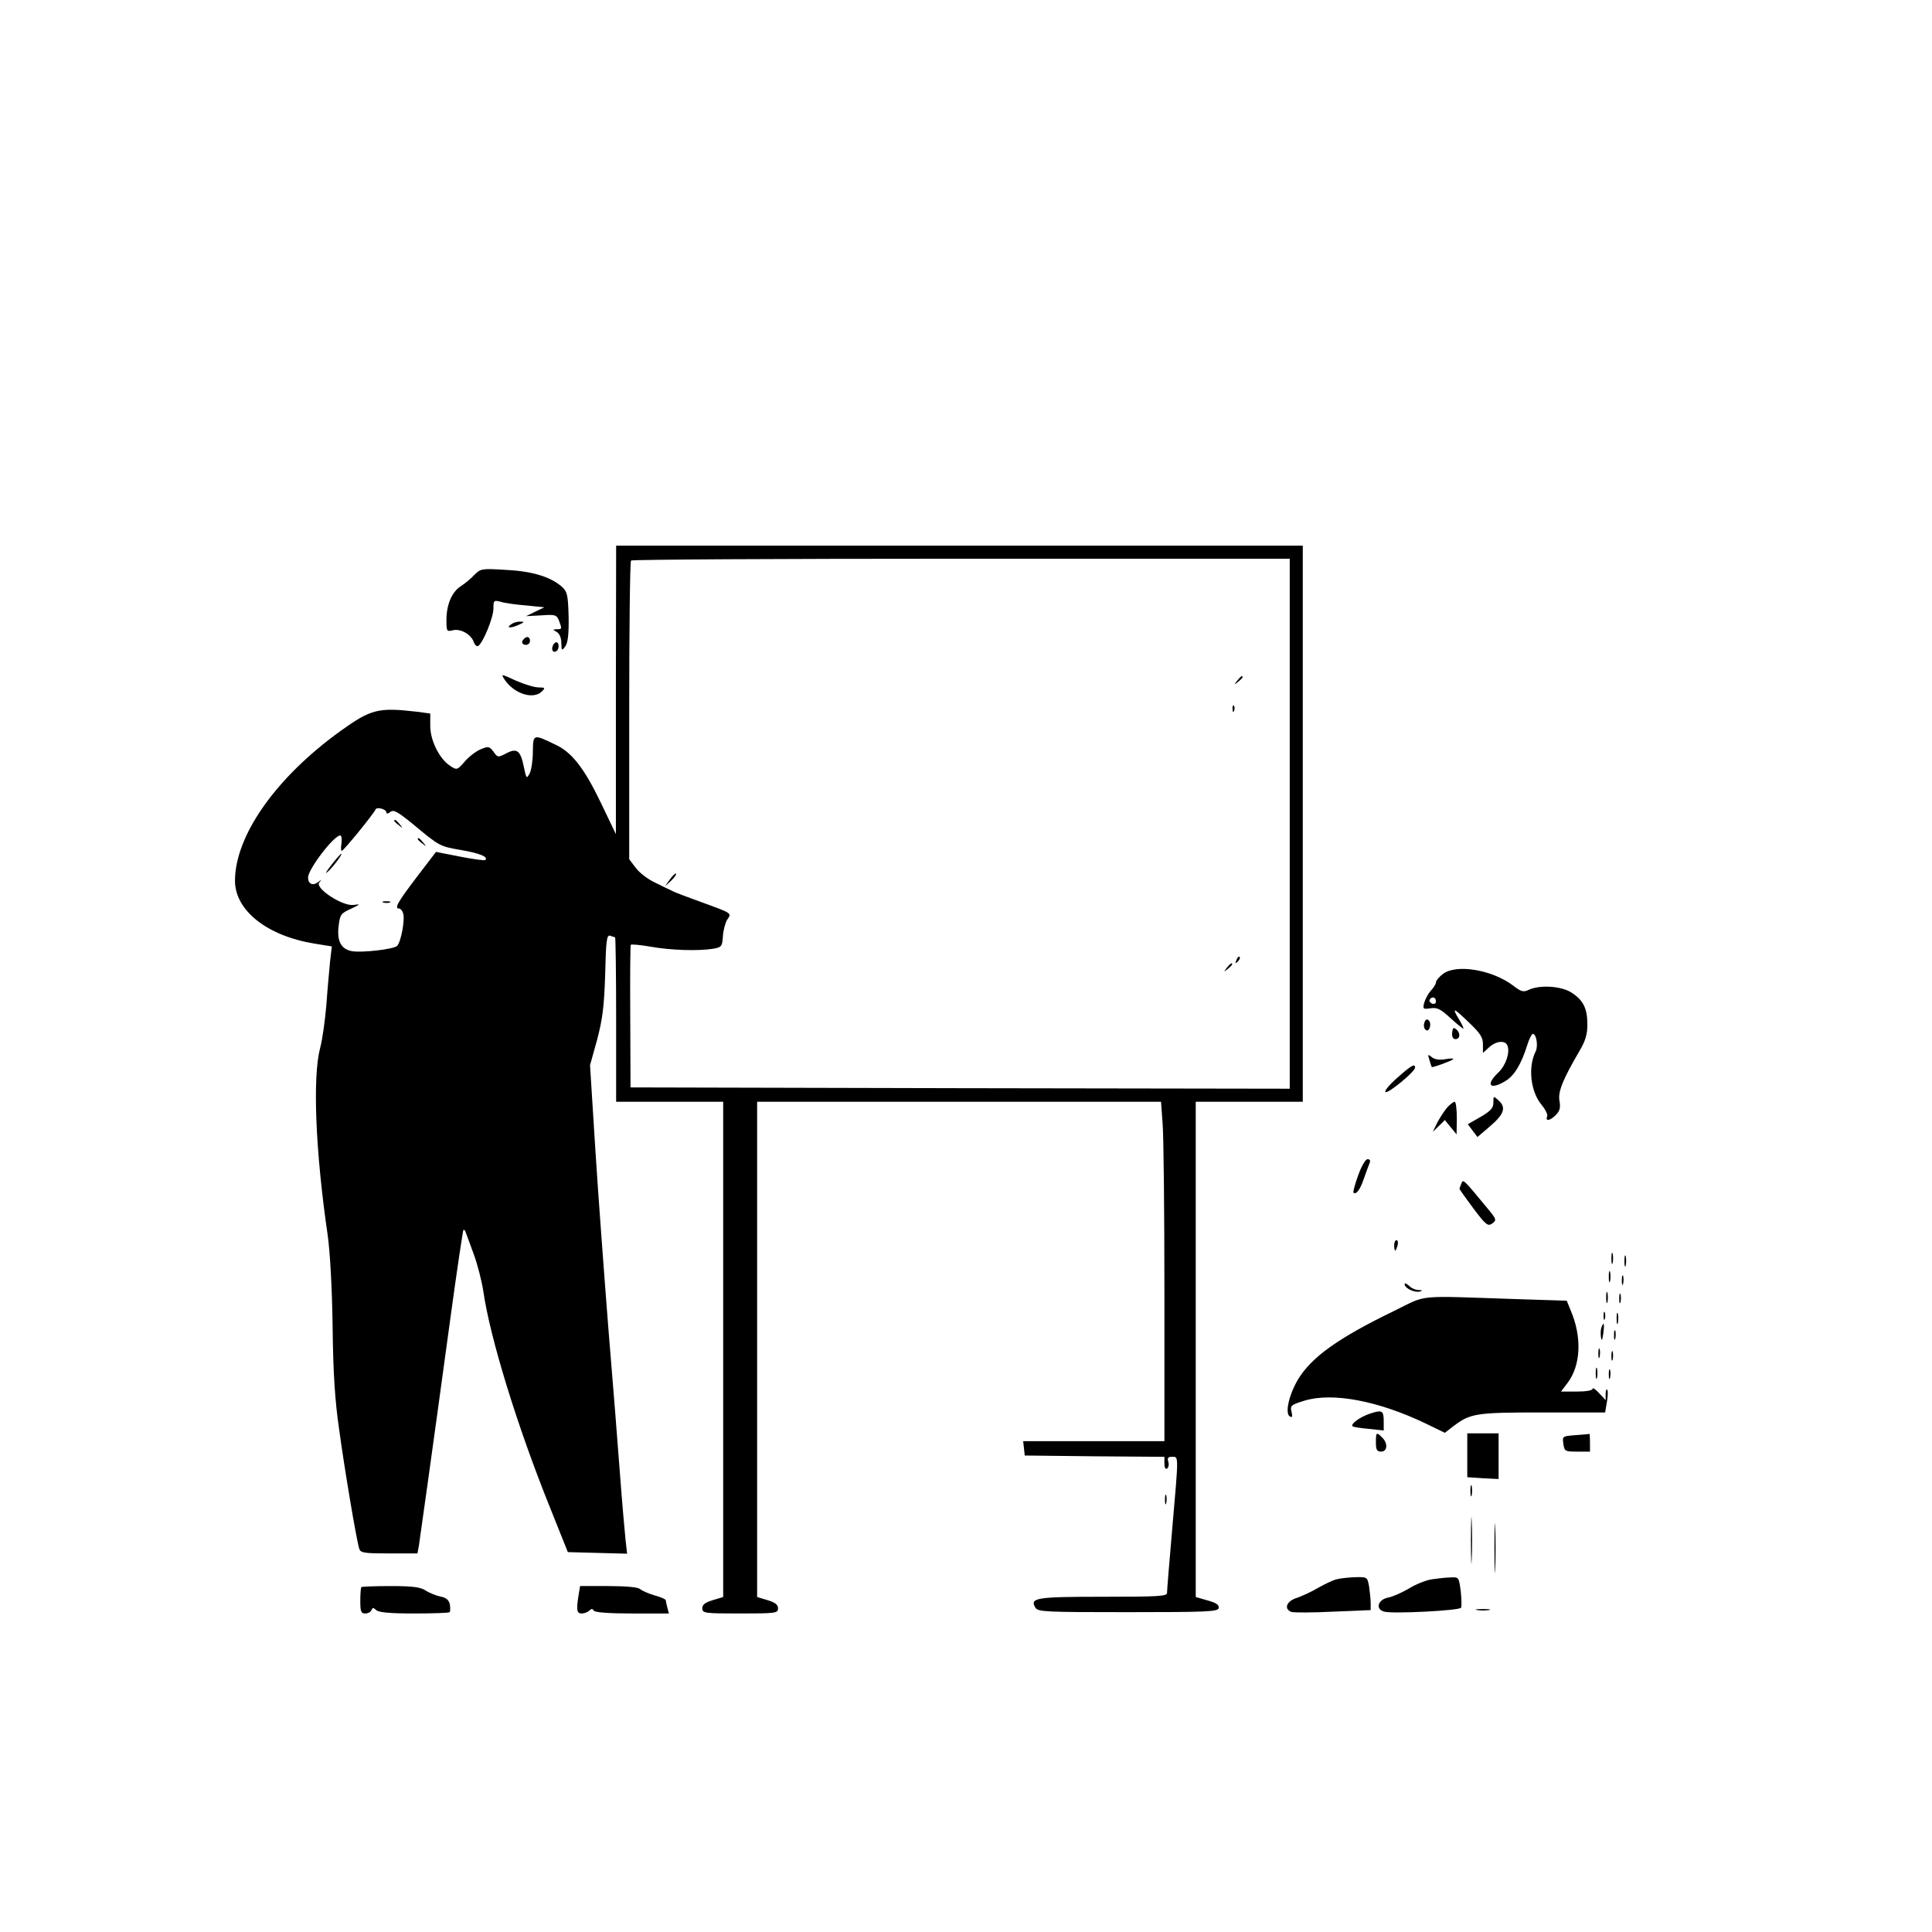 <?xml version="1.0" standalone="no"?>
<!DOCTYPE svg PUBLIC "-//W3C//DTD SVG 20010904//EN"
 "http://www.w3.org/TR/2001/REC-SVG-20010904/DTD/svg10.dtd">
<svg version="1.0" xmlns="http://www.w3.org/2000/svg"
 width="740pt" height="740pt" viewBox="0 0 740 740"
 preserveAspectRatio="xMidYMid meet">

<g transform="translate(0,740) scale(0.1,-0.1)"
fill="#000000" stroke="none">
<path d="M2359 4758 l0 -553 -58 121 c-64 133 -111 193 -174 222 -85 41 -85
41 -86 -27 0 -33 -6 -71 -12 -83 -12 -22 -13 -21 -22 22 -13 65 -26 76 -67 55
-32 -17 -34 -17 -50 6 -16 21 -20 21 -49 9 -17 -7 -45 -28 -61 -47 -29 -33
-30 -33 -55 -17 -42 27 -77 98 -77 153 l0 48 -52 7 c-147 17 -175 10 -292 -74
-248 -179 -403 -400 -404 -573 0 -114 122 -211 303 -241 l68 -11 -7 -60 c-3
-33 -10 -107 -14 -165 -5 -58 -15 -132 -24 -165 -29 -111 -18 -393 29 -715 9
-63 17 -203 19 -350 2 -179 9 -286 25 -395 21 -155 67 -427 77 -457 5 -16 19
-18 114 -18 l109 0 6 33 c5 35 49 345 120 867 25 184 48 336 50 339 3 2 7 -2
9 -10 3 -8 17 -45 31 -84 14 -38 30 -101 36 -139 25 -177 130 -519 256 -831
l68 -170 113 -3 114 -3 -6 53 c-3 29 -13 141 -21 248 -8 107 -28 362 -45 565
-16 204 -39 513 -50 687 l-20 318 27 97 c21 80 27 127 31 251 3 130 6 152 19
148 8 -3 17 -6 19 -6 2 0 4 -142 4 -315 l0 -315 205 0 205 0 0 -948 0 -949
-40 -12 c-29 -9 -40 -17 -40 -31 0 -19 8 -20 145 -20 137 0 145 1 145 20 0 14
-11 22 -40 31 l-40 12 0 949 0 948 774 0 773 0 6 -82 c4 -46 7 -338 7 -650 l0
-568 -271 0 -270 0 3 -27 3 -28 268 -3 267 -2 0 -26 c0 -15 4 -23 10 -19 6 4
8 15 5 26 -5 15 -1 19 14 19 26 0 26 13 1 -275 -11 -126 -20 -237 -20 -246 0
-13 -30 -15 -245 -15 -257 0 -282 -4 -259 -42 10 -16 41 -17 355 -17 308 0
344 2 347 16 2 12 -10 20 -43 29 l-45 13 0 948 0 949 205 0 205 0 0 1065 0
1065 -1315 0 -1315 0 -1 -552z m2581 -513 l0 -1015 -1262 2 -1263 3 -1 270
c-1 149 0 273 2 276 1 3 36 0 76 -7 78 -14 181 -17 239 -8 33 6 35 8 38 48 1
22 9 51 16 63 18 26 21 24 -97 67 -52 19 -104 38 -114 44 -11 5 -40 19 -66 32
-26 12 -59 37 -73 56 l-25 33 0 569 c0 313 3 572 7 575 3 4 573 7 1265 7
l1258 0 0 -1015z m-3460 43 c0 -6 6 -5 15 2 12 10 27 2 86 -46 102 -85 103
-86 186 -100 70 -12 104 -26 92 -38 -2 -3 -46 3 -97 13 l-92 18 -75 -98 c-72
-95 -86 -119 -66 -119 5 0 12 -8 15 -18 8 -23 -8 -110 -23 -125 -13 -13 -135
-27 -174 -20 -41 8 -57 39 -50 96 5 44 9 49 47 66 36 17 38 19 11 15 -42 -7
-151 65 -132 86 10 12 9 12 -5 1 -20 -15 -38 -7 -38 18 0 32 99 161 123 161 5
0 7 -13 5 -30 -3 -16 -2 -30 1 -29 7 0 124 144 129 158 4 12 42 2 42 -11z"/>
<path d="M4739 4793 c-13 -16 -12 -17 4 -4 16 13 21 21 13 21 -2 0 -10 -8 -17
-17z"/>
<path d="M4721 4684 c0 -11 3 -14 6 -6 3 7 2 16 -1 19 -3 4 -6 -2 -5 -13z"/>
<path d="M2566 4032 l-19 -27 24 22 c12 12 21 24 18 27 -2 2 -13 -8 -23 -22z"/>
<path d="M4736 3723 c-6 -14 -5 -15 5 -6 7 7 10 15 7 18 -3 3 -9 -2 -12 -12z"/>
<path d="M4699 3693 c-13 -16 -12 -17 4 -4 16 13 21 21 13 21 -2 0 -10 -8 -17
-17z"/>
<path d="M1510 4256 c0 -2 8 -10 18 -17 15 -13 16 -12 3 4 -13 16 -21 21 -21
13z"/>
<path d="M1600 4186 c0 -2 8 -10 18 -17 15 -13 16 -12 3 4 -13 16 -21 21 -21
13z"/>
<path d="M1270 4088 c-19 -24 -26 -37 -17 -29 19 15 61 71 54 71 -2 0 -19 -19
-37 -42z"/>
<path d="M1468 3943 c6 -2 18 -2 25 0 6 3 1 5 -13 5 -14 0 -19 -2 -12 -5z"/>
<path d="M1818 5199 c-13 -14 -36 -33 -51 -43 -36 -22 -57 -71 -57 -131 0 -43
1 -45 25 -39 30 7 70 -16 80 -46 4 -11 11 -17 17 -14 18 12 58 108 58 143 0
31 1 33 28 26 15 -5 59 -11 97 -14 l70 -7 -35 -17 -35 -17 58 3 c54 4 59 2 68
-20 12 -32 12 -33 -8 -33 -17 -1 -17 -1 0 -11 10 -6 17 -22 17 -42 1 -30 2
-31 15 -13 10 14 14 45 13 112 -2 81 -5 97 -23 114 -42 39 -113 62 -215 67
-94 6 -99 5 -122 -18z"/>
<path d="M1960 5010 c-24 -15 -7 -18 25 -4 23 10 25 13 10 13 -11 1 -27 -3
-35 -9z"/>
<path d="M2007 4953 c-12 -11 -8 -23 8 -23 8 0 15 7 15 15 0 16 -12 20 -23 8z"/>
<path d="M2117 4926 c-6 -16 2 -28 14 -20 12 7 11 34 0 34 -5 0 -11 -6 -14
-14z"/>
<path d="M1932 4798 c37 -56 111 -79 144 -46 13 13 12 15 -13 15 -16 0 -55 12
-87 26 -57 26 -58 27 -44 5z"/>
<path d="M5526 3669 c-14 -11 -26 -25 -26 -32 0 -6 -9 -20 -19 -31 -11 -12
-22 -33 -26 -47 -6 -24 -4 -25 24 -21 26 4 39 -3 76 -37 24 -22 47 -41 50 -41
2 0 -4 15 -15 33 -31 51 -24 49 35 -8 45 -43 55 -58 55 -85 l0 -33 23 21 c27
25 62 29 71 7 10 -27 -6 -75 -35 -103 -51 -48 -32 -69 28 -32 33 20 60 64 83
138 7 23 17 42 21 42 14 0 21 -47 11 -67 -30 -59 -20 -153 22 -204 15 -18 25
-38 22 -45 -8 -20 11 -17 33 5 15 15 19 28 14 55 -6 36 14 83 77 191 22 37 30
63 30 100 0 62 -15 93 -59 122 -38 26 -121 32 -165 12 -21 -10 -29 -8 -59 15
-81 62 -220 85 -271 45z m-26 -104 c0 -9 -6 -12 -15 -9 -8 4 -12 10 -9 15 8
14 24 10 24 -6z"/>
<path d="M5456 3484 c-4 -10 -2 -22 3 -27 7 -7 13 -5 17 7 4 10 2 22 -3 27 -7
7 -13 5 -17 -7z"/>
<path d="M5562 3444 c-1 -15 3 -24 13 -24 18 0 20 24 2 38 -10 8 -13 5 -15
-14z"/>
<path d="M5475 3340 c4 -14 8 -26 9 -27 3 -3 75 23 82 30 4 3 -10 4 -30 0 -23
-4 -42 -1 -52 8 -15 12 -16 11 -9 -11z"/>
<path d="M5351 3271 c-30 -26 -50 -51 -44 -54 10 -6 113 78 113 94 0 17 -15 8
-69 -40z"/>
<path d="M5720 3177 c0 -21 -10 -32 -49 -55 l-49 -28 18 -24 19 -25 48 41 c54
46 63 72 33 99 -20 18 -20 18 -20 -8z"/>
<path d="M5543 3158 c-11 -13 -28 -39 -38 -58 l-17 -35 23 22 23 23 23 -28 22
-27 1 63 c0 34 -4 62 -8 62 -5 0 -18 -10 -29 -22z"/>
<path d="M5202 2898 c-12 -33 -20 -63 -18 -66 10 -9 25 10 39 51 8 23 18 50
22 60 5 11 3 17 -7 17 -8 0 -23 -26 -36 -62z"/>
<path d="M5597 2866 c-4 -10 -7 -19 -7 -20 0 -1 24 -35 53 -74 49 -65 56 -70
73 -58 17 13 16 16 -18 57 -95 115 -94 114 -101 95z"/>
<path d="M5340 2630 c0 -11 2 -20 4 -20 2 0 6 9 9 20 3 11 1 20 -4 20 -5 0 -9
-9 -9 -20z"/>
<path d="M6172 2580 c0 -19 2 -27 5 -17 2 9 2 25 0 35 -3 9 -5 1 -5 -18z"/>
<path d="M6222 2570 c0 -19 2 -27 5 -17 2 9 2 25 0 35 -3 9 -5 1 -5 -18z"/>
<path d="M6162 2510 c0 -19 2 -27 5 -17 2 9 2 25 0 35 -3 9 -5 1 -5 -18z"/>
<path d="M6212 2495 c0 -16 2 -22 5 -12 2 9 2 23 0 30 -3 6 -5 -1 -5 -18z"/>
<path d="M5380 2481 c0 -15 38 -33 58 -28 13 4 11 5 -5 6 -12 0 -29 8 -37 17
-9 8 -16 11 -16 5z"/>
<path d="M6152 2430 c0 -19 2 -27 5 -17 2 9 2 25 0 35 -3 9 -5 1 -5 -18z"/>
<path d="M6202 2425 c0 -16 2 -22 5 -12 2 9 2 23 0 30 -3 6 -5 -1 -5 -18z"/>
<path d="M5340 2379 c-215 -104 -316 -177 -368 -262 -35 -59 -51 -130 -32
-142 10 -6 11 -1 7 17 -6 24 -3 27 49 43 107 33 284 0 468 -89 l70 -34 31 24
c67 51 87 54 344 54 l239 0 7 41 c4 22 4 43 1 46 -3 4 -6 -4 -6 -17 l0 -23
-25 27 c-14 15 -25 22 -25 17 0 -7 -25 -11 -61 -11 l-60 0 25 33 c51 67 56
176 12 278 l-15 37 -188 6 c-398 13 -342 19 -473 -45z"/>
<path d="M6142 2360 c0 -14 2 -19 5 -12 2 6 2 18 0 25 -3 6 -5 1 -5 -13z"/>
<path d="M6192 2350 c0 -19 2 -27 5 -17 2 9 2 25 0 35 -3 9 -5 1 -5 -18z"/>
<path d="M6134 2316 c-3 -8 -4 -25 -2 -38 3 -17 5 -13 9 15 5 38 2 47 -7 23z"/>
<path d="M6182 2285 c0 -16 2 -22 5 -12 2 9 2 23 0 30 -3 6 -5 -1 -5 -18z"/>
<path d="M6122 2215 c0 -16 2 -22 5 -12 2 9 2 23 0 30 -3 6 -5 -1 -5 -18z"/>
<path d="M6172 2205 c0 -16 2 -22 5 -12 2 9 2 23 0 30 -3 6 -5 -1 -5 -18z"/>
<path d="M6112 2140 c0 -19 2 -27 5 -17 2 9 2 25 0 35 -3 9 -5 1 -5 -18z"/>
<path d="M6162 2135 c0 -16 2 -22 5 -12 2 9 2 23 0 30 -3 6 -5 -1 -5 -18z"/>
<path d="M5246 1985 c-38 -13 -75 -40 -65 -48 2 -3 30 -7 62 -10 l57 -6 0 34
c0 43 -6 46 -54 30z"/>
<path d="M5270 1875 c0 -28 4 -35 20 -35 24 0 27 32 4 54 -22 22 -24 21 -24
-19z"/>
<path d="M5620 1826 l0 -84 60 -4 60 -3 0 88 0 87 -60 0 -60 0 0 -84z"/>
<path d="M6034 1903 c-50 -4 -50 -4 -46 -33 4 -29 7 -30 53 -30 l49 0 0 35 c0
19 -1 34 -2 33 -2 -1 -26 -3 -54 -5z"/>
<path d="M5632 1690 c0 -19 2 -27 5 -17 2 9 2 25 0 35 -3 9 -5 1 -5 -18z"/>
<path d="M4462 1655 c0 -16 2 -22 5 -12 2 9 2 23 0 30 -3 6 -5 -1 -5 -18z"/>
<path d="M5634 1500 c0 -80 2 -112 3 -72 2 39 2 105 0 145 -1 39 -3 7 -3 -73z"/>
<path d="M5724 1470 c0 -85 2 -120 3 -77 2 42 2 112 0 155 -1 42 -3 7 -3 -78z"/>
<path d="M5120 1351 c-14 -3 -45 -18 -70 -32 -25 -15 -62 -32 -82 -39 -40 -12
-52 -42 -22 -54 9 -3 81 -3 160 1 l144 6 0 26 c0 14 -3 43 -6 64 -7 37 -7 37
-53 36 -25 -1 -57 -4 -71 -8z"/>
<path d="M5485 1351 c-22 -3 -62 -19 -88 -35 -27 -16 -63 -32 -80 -35 -40 -8
-50 -45 -15 -54 32 -9 288 4 294 15 3 4 2 33 -1 63 -7 54 -8 55 -39 53 -17 0
-49 -4 -71 -7z"/>
<path d="M1384 1321 c-2 -2 -4 -26 -4 -53 0 -41 3 -48 19 -48 11 0 21 6 24 13
4 10 7 10 18 0 9 -9 53 -13 144 -13 73 0 134 2 137 5 3 3 3 16 1 30 -4 17 -14
26 -37 30 -17 4 -42 14 -56 23 -19 13 -50 17 -133 17 -60 0 -111 -2 -113 -4z"/>
<path d="M2216 1290 c-9 -57 -7 -70 12 -70 10 0 23 5 29 11 8 8 13 8 17 0 5
-7 57 -11 148 -11 l140 0 -6 23 c-3 12 -6 25 -6 28 0 3 -19 12 -42 18 -24 7
-49 18 -57 25 -9 7 -56 11 -122 11 l-107 0 -6 -35z"/>
<path d="M5658 1233 c12 -2 32 -2 45 0 12 2 2 4 -23 4 -25 0 -35 -2 -22 -4z"/>
</g>
</svg>
